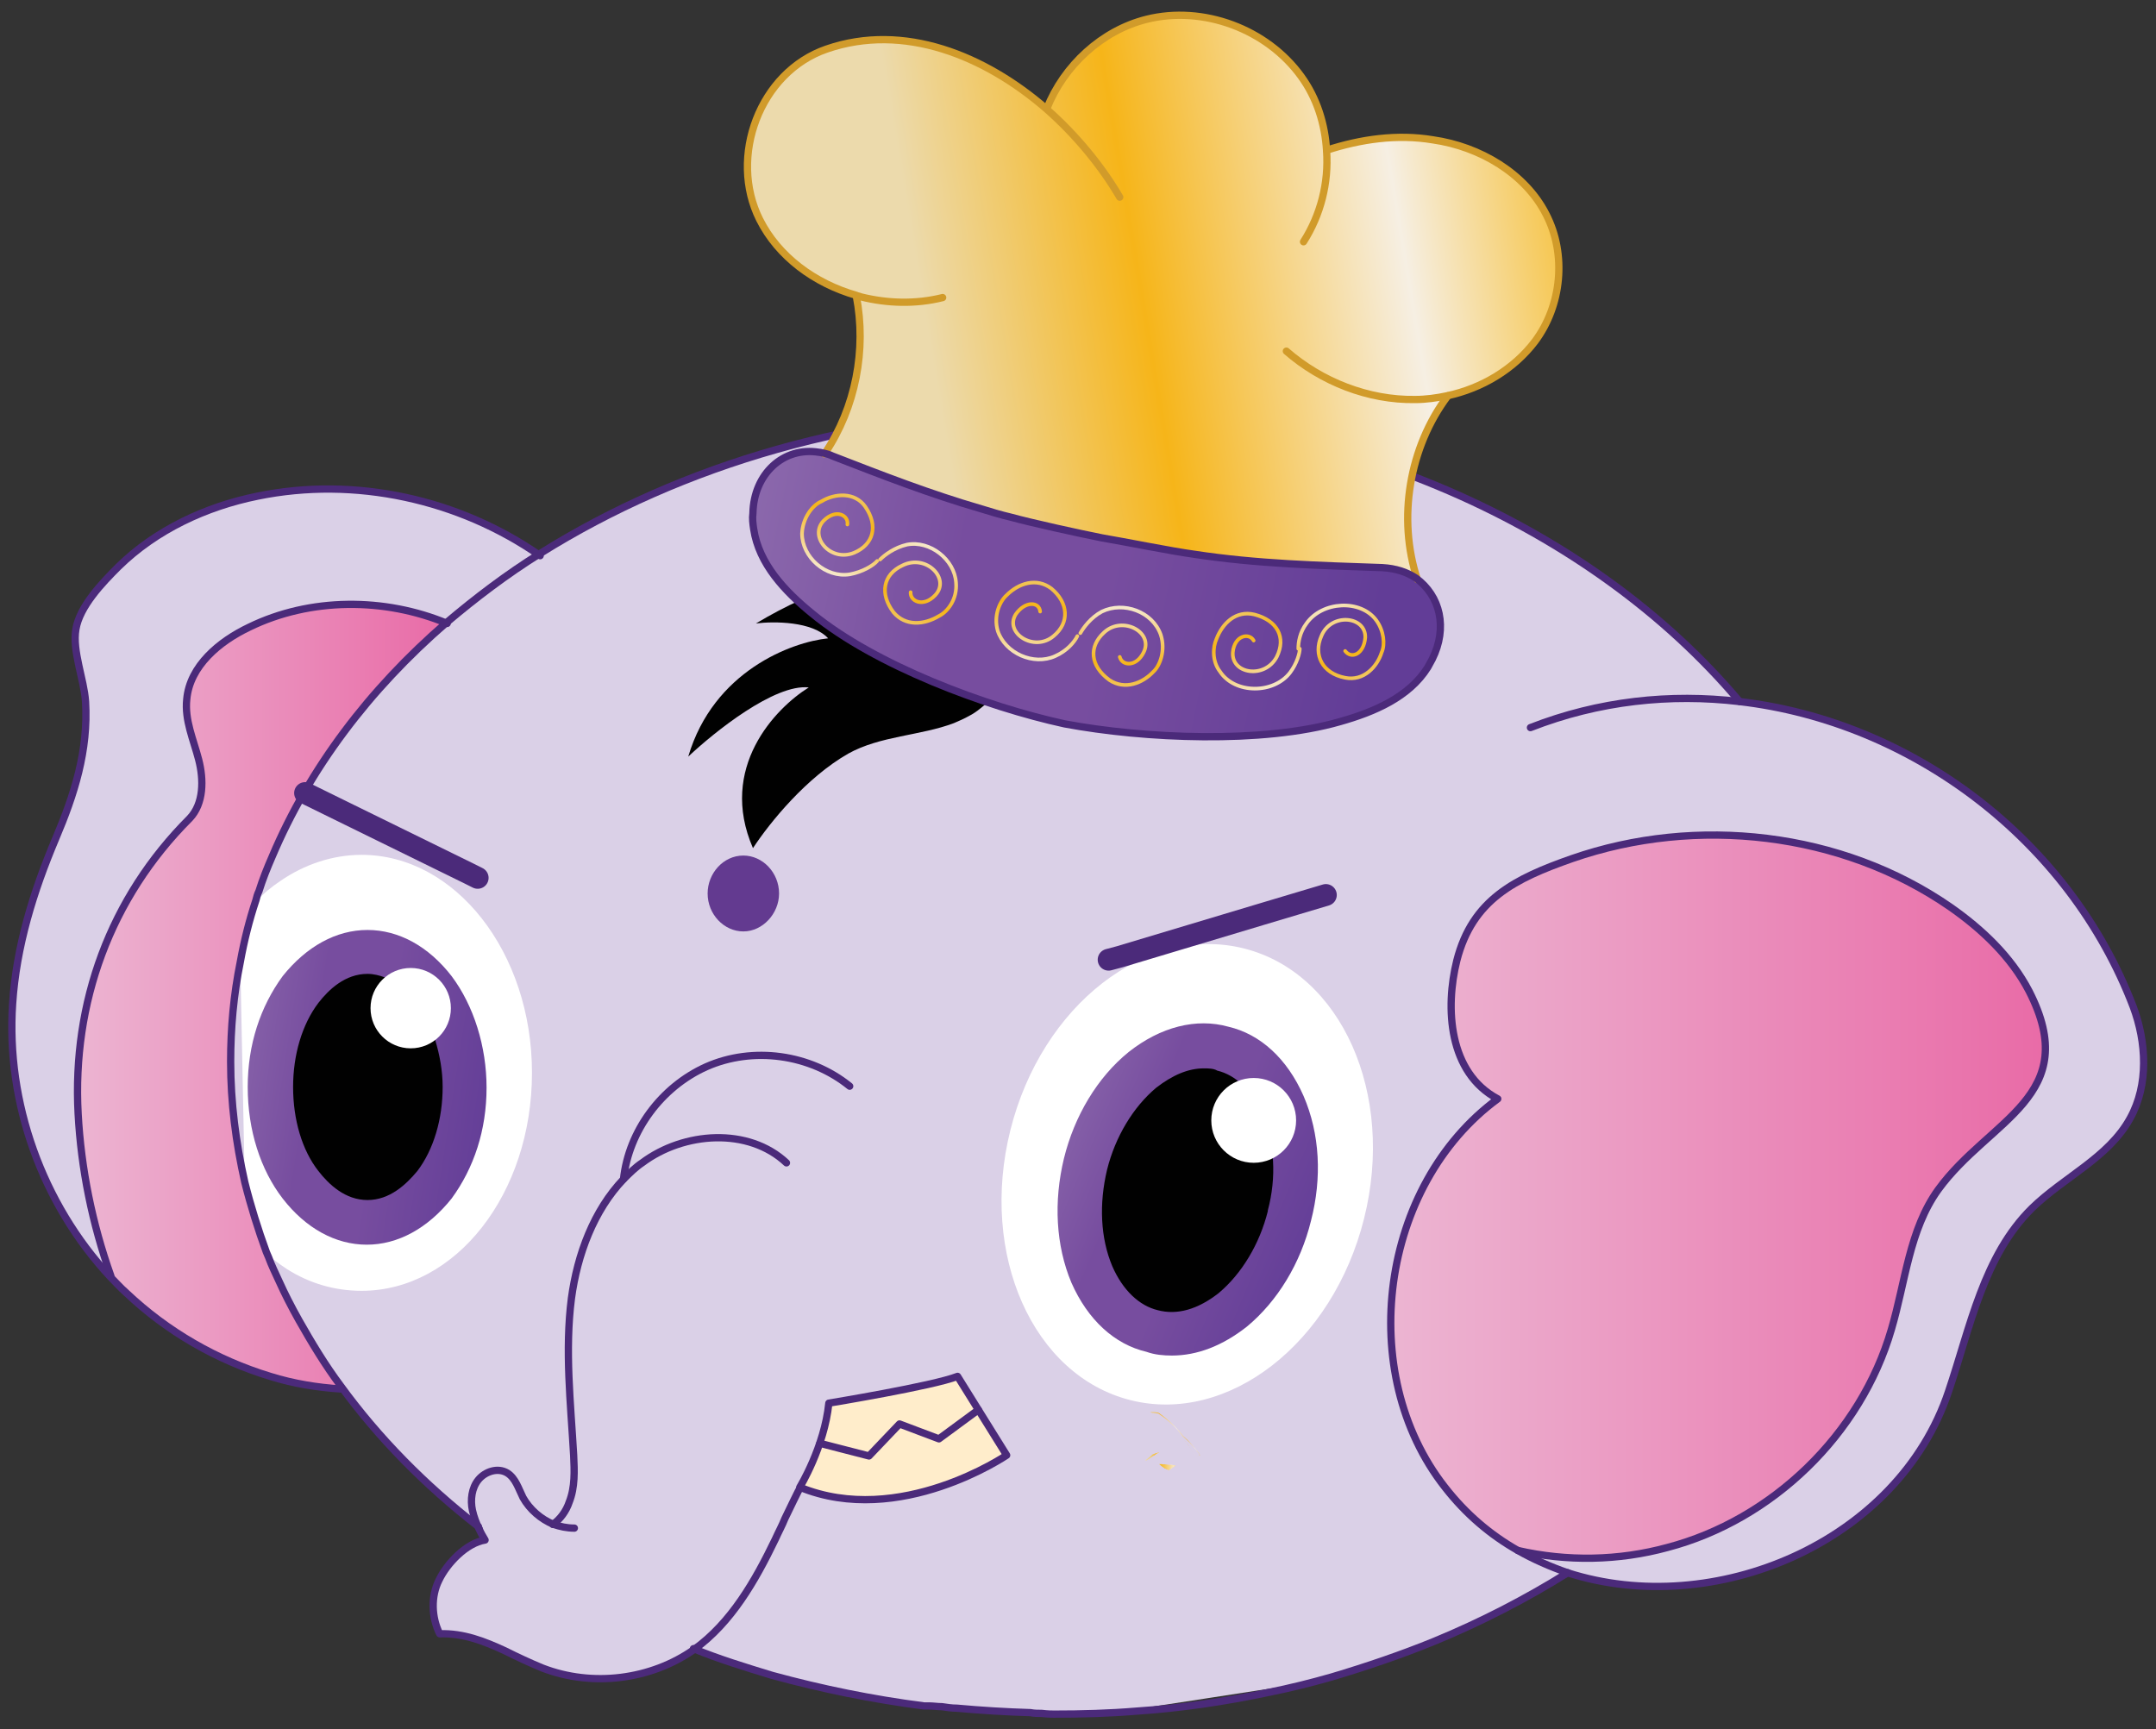 <svg width="182" height="146" viewBox="0 0 182 146" fill="none" xmlns="http://www.w3.org/2000/svg">
<rect x="0" y="0" width="182" height="146" fill="#333333" stroke="none"/>
<path d="M180.074 85.043C174.672 70.911 161.356 60.987 146.847 59.291C134.411 44.531 113.119 34.859 89 34.859C72.607 34.859 57.532 39.381 45.599 46.855C42.772 48.614 40.134 50.624 37.685 52.697C26.379 62.495 19.47 75.496 19.47 89.816C19.47 95.155 20.412 100.243 22.234 105.142C23.804 109.413 26.002 113.495 28.766 117.264C30.524 119.65 32.471 121.911 34.607 124.047C36.428 125.806 38.313 127.501 40.385 129.134C40.511 129.448 40.7 129.762 40.888 130.077C39.318 130.328 37.685 132.024 36.994 133.468C36.303 134.85 36.303 136.609 37.057 137.99C39.066 137.928 40.825 138.618 42.584 139.435C43.651 139.937 44.657 140.44 45.724 140.88C49.87 142.513 54.894 141.885 58.537 139.247C60.736 140.063 62.934 140.817 65.195 141.508C69.278 142.701 73.549 143.58 78.008 144.083H78.071C78.134 144.083 78.134 144.083 78.197 144.083C78.26 144.083 78.385 144.083 78.448 144.083C79.202 144.208 79.955 144.208 80.772 144.334C82.154 144.334 83.598 144.334 84.98 144.334C85.671 144.46 86.299 144.585 86.99 144.648V144.711C87.681 144.711 88.309 144.711 89 144.711C90.633 144.711 92.266 144.648 93.899 144.585C99.426 143.769 104.891 142.889 110.418 142.073C111.046 141.885 111.737 141.759 112.365 141.57C115.38 140.754 118.269 139.686 121.033 138.556C125.052 136.923 128.821 134.976 132.276 132.777C144.586 136.734 160.163 130.265 164.434 117.452C166.255 112.05 167.386 106.021 171.469 102.001C174.169 99.363 177.938 97.73 179.759 94.401C181.455 91.638 181.267 88.058 180.074 85.043ZM163.617 100.431C161.168 103.823 160.854 108.219 159.66 112.239C157.085 121.095 149.611 128.318 140.755 130.642C136.672 131.71 132.276 131.772 128.13 130.83C125.806 129.511 123.733 127.753 121.975 125.492C114.375 115.819 116.51 99.991 126.434 92.706C122.289 90.507 121.975 85.043 122.98 81.023C124.299 75.873 127.879 74.114 132.715 72.418C143.204 68.775 155.452 70.157 164.622 76.501C167.323 78.385 169.773 80.709 171.28 83.598C175.865 92.58 168.014 94.464 163.617 100.431Z" fill="#DAD0E7"/>
<path d="M97.854 122.6C97.666 122.725 97.54 122.788 97.352 122.914C97.352 122.914 97.352 122.914 97.352 122.851V122.788C97.477 122.725 97.666 122.662 97.854 122.6Z" fill="url(#paint0_linear_2932_255050)"/>
<path d="M99.239 123.729C99.051 123.855 98.862 123.98 98.674 124.106C98.485 124.043 98.171 123.918 97.857 123.604C97.92 123.604 97.92 123.604 97.983 123.604C98.171 123.604 98.422 123.666 98.611 123.666C98.737 123.666 98.799 123.666 98.925 123.666C98.988 123.666 99.113 123.729 99.239 123.729Z" fill="url(#paint1_linear_2932_255050)"/>
<path d="M101.31 122.85C101.184 122.85 101.121 122.912 100.995 122.975C100.995 122.912 100.933 122.912 100.933 122.912C100.807 122.724 100.744 122.536 100.619 122.41C100.556 122.347 100.493 122.222 100.43 122.159C100.367 122.033 100.242 121.908 100.179 121.782L100.116 121.719C99.991 121.531 99.802 121.342 99.677 121.217L99.739 121.154C99.802 121.217 99.865 121.279 99.991 121.342C100.43 121.719 100.87 122.222 101.31 122.85Z" fill="url(#paint2_linear_2932_255050)"/>
<path d="M99.865 121.217C99.3 120.463 98.546 119.772 97.792 119.27C97.541 119.207 97.353 119.207 97.102 119.207C97.29 119.333 97.541 119.458 97.73 119.584C97.855 119.647 97.981 119.709 98.044 119.835C98.169 119.898 98.232 119.961 98.358 120.024C98.483 120.149 98.609 120.212 98.734 120.338C98.86 120.463 98.986 120.589 99.174 120.714C99.363 120.84 99.488 121.028 99.677 121.217C99.802 121.343 99.991 121.531 100.116 121.719H100.179C100.054 121.468 99.991 121.343 99.865 121.217ZM97.29 122.787C97.102 122.976 96.913 123.101 96.662 123.29C96.725 123.29 96.725 123.29 96.787 123.29C96.976 123.164 97.164 123.038 97.353 122.913C97.478 122.787 97.667 122.724 97.855 122.599C97.667 122.661 97.478 122.724 97.29 122.787ZM98.923 123.666C98.797 123.666 98.735 123.666 98.609 123.666C98.421 123.666 98.169 123.604 97.981 123.604C97.918 123.604 97.918 123.604 97.855 123.604C98.169 123.855 98.483 124.043 98.672 124.106C98.86 123.98 99.049 123.855 99.237 123.729C99.111 123.729 98.986 123.666 98.923 123.666Z" fill="url(#paint3_linear_2932_255050)"/>
<path d="M171.28 83.657C175.865 92.576 167.951 94.46 163.617 100.427C161.167 103.818 160.853 108.215 159.66 112.235C157.085 121.091 149.611 128.314 140.754 130.637C136.672 131.705 132.275 131.768 128.13 130.826C125.806 129.507 123.733 127.748 121.974 125.487C114.374 115.815 116.51 99.987 126.434 92.701C122.288 90.503 121.974 85.038 122.979 81.019C124.298 75.868 127.878 74.11 132.715 72.414C143.204 68.771 155.452 70.153 164.622 76.497C167.323 78.444 169.772 80.767 171.28 83.657Z" fill="url(#paint4_linear_2932_255050)" stroke="#4B2A7A" stroke-width="0.307" stroke-miterlimit="10"/>
<path d="M20.977 52.949C26.19 50.499 32.408 50.436 37.684 52.635C26.379 62.433 19.47 75.434 19.47 89.754C19.47 99.741 22.861 109.162 28.765 117.202C26.818 117.076 24.808 116.762 22.799 116.134C18.276 114.752 14.131 112.366 10.676 109.099C10.174 108.66 9.734 108.157 9.294 107.718C7.724 103.321 6.782 98.673 6.531 94.025C6.028 84.604 9.232 75.811 15.952 69.091C17.209 67.834 17.146 65.824 16.706 64.129C16.266 62.433 15.575 60.737 15.701 59.041C16.015 56.215 18.465 54.142 20.977 52.949Z" fill="url(#paint5_linear_2932_255050)"/>
<path d="M45.598 46.79C42.772 48.548 40.133 50.495 37.684 52.631C32.408 50.432 26.127 50.432 20.977 52.945C18.464 54.138 15.952 56.211 15.701 59.037C15.512 60.796 16.266 62.429 16.706 64.125C17.145 65.821 17.145 67.831 15.952 69.087C9.231 75.807 6.028 84.663 6.53 94.022C6.782 98.669 7.724 103.317 9.294 107.714C3.578 101.559 0.501 93.017 1.066 84.663C1.38 79.827 2.825 75.179 4.709 70.72C6.279 67.014 7.473 63.308 7.221 59.163C7.096 57.279 6.091 54.892 6.405 53.071C6.719 51.123 8.666 49.114 9.985 47.795C13.188 44.654 17.396 42.707 21.73 41.828C29.958 40.132 38.752 42.079 45.598 46.79Z" fill="#DAD0E7" stroke="#4B2A7A" stroke-width="0.307" stroke-miterlimit="10"/>
<path d="M101.31 122.851C100.87 122.285 100.43 121.72 99.865 121.28C99.3 120.527 98.546 119.836 97.792 119.333C97.541 119.271 97.353 119.271 97.101 119.271C97.29 119.396 97.541 119.522 97.729 119.647C97.855 119.71 97.981 119.773 98.043 119.899C98.169 119.961 98.232 120.024 98.358 120.087C98.483 120.213 98.609 120.275 98.734 120.401C98.86 120.527 98.986 120.652 99.174 120.778C99.362 120.904 99.488 121.092 99.677 121.28C99.802 121.406 99.991 121.594 100.116 121.783C100.116 121.846 100.179 121.846 100.179 121.846C100.305 121.971 100.367 122.097 100.43 122.222C100.493 122.285 100.556 122.411 100.619 122.474C100.744 122.662 100.87 122.851 100.933 122.976C100.933 123.039 100.995 123.039 100.995 123.039C101.058 123.102 101.121 123.227 101.121 123.29C101.058 123.227 100.995 123.102 100.995 123.039C101.121 122.913 101.184 122.851 101.31 122.851Z" fill="#DAD0E7"/>
<path d="M20.285 81.336L20.662 99.927C21.165 101.937 21.73 103.947 22.483 105.831C23.049 106.334 23.677 106.773 24.242 107.15C26.127 108.344 28.262 108.972 30.523 108.972C38.5 108.972 44.907 100.744 44.907 90.569C44.907 80.394 38.437 72.166 30.523 72.166C28.073 72.166 25.687 72.983 23.677 74.364C22.923 74.867 22.232 75.432 21.604 76.123L20.285 81.336Z" fill="white"/>
<path d="M39.191 91.824C39.191 95.153 38.186 97.979 36.615 100.052C35.045 102.062 33.098 103.192 30.963 103.192C28.89 103.192 26.88 102.062 25.31 100.052C23.74 98.042 22.735 95.09 22.735 91.824C22.735 88.558 23.74 85.669 25.31 83.596C26.88 81.586 28.827 80.456 30.963 80.456C33.035 80.456 35.045 81.586 36.615 83.596C38.123 85.543 39.191 88.495 39.191 91.824Z" fill="#010101"/>
<path d="M38.121 82.403C36.174 79.891 33.661 78.509 31.023 78.509C28.385 78.509 25.873 79.891 23.863 82.403C21.979 84.978 20.911 88.181 20.911 91.761C20.911 95.404 21.979 98.733 23.863 101.183C25.81 103.695 28.322 105.077 30.96 105.077C33.598 105.077 36.111 103.695 38.121 101.183C40.005 98.608 41.073 95.404 41.073 91.824C41.073 88.37 40.005 84.915 38.121 82.403ZM31.023 101.308C29.139 101.308 27.757 99.989 26.878 98.859C25.496 97.1 24.742 94.525 24.742 91.761C24.742 89.061 25.496 86.486 26.878 84.664C27.757 83.534 29.139 82.215 31.023 82.215C31.526 82.215 32.028 82.34 32.531 82.528C33.661 82.968 34.603 83.847 35.169 84.664C35.86 85.543 36.362 86.674 36.739 87.804C37.116 89.061 37.367 90.38 37.367 91.761C37.367 94.462 36.613 97.037 35.231 98.859C34.289 99.989 32.907 101.308 31.023 101.308Z" fill="url(#paint6_linear_2932_255050)"/>
<path d="M34.671 88.501C36.544 88.501 38.062 86.983 38.062 85.109C38.062 83.236 36.544 81.718 34.671 81.718C32.798 81.718 31.279 83.236 31.279 85.109C31.279 86.983 32.798 88.501 34.671 88.501Z" fill="white"/>
<path d="M52.633 99.548C53.073 95.466 55.836 91.76 59.605 90.064C63.562 88.305 68.398 88.996 71.727 91.697" stroke="#4B2A7A" stroke-width="0.614" stroke-miterlimit="10" stroke-linecap="round" stroke-linejoin="round"/>
<path d="M46.667 128.695C47.296 128.255 47.798 127.564 48.049 126.811C48.552 125.554 48.489 124.173 48.426 122.854C48.175 118.457 47.672 113.998 48.238 109.601C48.74 105.895 50.122 102.19 52.634 99.552C53.137 99.049 53.639 98.547 54.205 98.17C57.722 95.532 63.186 95.155 66.39 98.17" stroke="#4B2A7A" stroke-width="0.614" stroke-miterlimit="10" stroke-linecap="round" stroke-linejoin="round"/>
<path d="M132.335 132.775C144.645 136.732 160.222 130.263 164.493 117.45C166.315 112.048 167.445 106.019 171.528 101.999C174.229 99.361 177.997 97.728 179.819 94.399C181.389 91.573 181.2 87.993 180.07 84.978C174.668 70.846 161.353 60.922 146.844 59.227C141.002 58.536 134.973 59.164 129.194 61.425" stroke="#4B2A7A" stroke-width="0.614" stroke-miterlimit="10" stroke-linecap="round" stroke-linejoin="round"/>
<path d="M128.126 130.89C129.445 131.643 130.89 132.271 132.335 132.774" stroke="#4B2A7A" stroke-width="0.614" stroke-miterlimit="10" stroke-linecap="round" stroke-linejoin="round"/>
<path d="M128.13 130.892C125.806 129.573 123.733 127.814 121.974 125.553C114.374 115.881 116.51 100.053 126.434 92.767C122.288 90.569 121.974 85.104 122.979 81.085C124.298 75.934 127.878 74.176 132.715 72.48C143.204 68.837 155.452 70.219 164.622 76.562C167.323 78.447 169.772 80.771 171.28 83.66C175.865 92.579 167.951 94.463 163.617 100.43C161.167 103.821 160.853 108.218 159.66 112.238C157.085 121.094 149.611 128.317 140.754 130.641C136.609 131.771 132.275 131.834 128.13 130.892Z" stroke="#4B2A7A" stroke-width="0.614" stroke-miterlimit="10" stroke-linecap="round" stroke-linejoin="round"/>
<path d="M40.446 129.068C40.195 128.565 40.006 128.063 39.88 127.498C39.692 126.618 39.818 125.613 40.383 124.923C40.948 124.232 42.016 123.855 42.833 124.357C43.523 124.797 43.775 125.676 44.151 126.43C44.717 127.435 45.659 128.251 46.727 128.691C47.292 128.879 47.857 129.005 48.485 129.005" stroke="#4B2A7A" stroke-width="0.614" stroke-miterlimit="10" stroke-linecap="round" stroke-linejoin="round"/>
<path d="M40.447 129.069C40.572 129.383 40.761 129.697 40.949 130.011C39.379 130.262 37.746 131.958 37.055 133.403C36.364 134.785 36.427 136.543 37.117 137.925C39.127 137.862 40.886 138.553 42.645 139.37C43.65 139.872 44.718 140.374 45.785 140.814C49.993 142.447 54.955 141.819 58.598 139.244C61.739 136.983 63.749 133.466 65.445 129.948C65.696 129.383 66.01 128.818 66.261 128.19C66.764 127.185 67.203 126.18 67.769 125.175" stroke="#4B2A7A" stroke-width="0.614" stroke-miterlimit="10" stroke-linecap="round" stroke-linejoin="round"/>
<path d="M37.748 52.631C32.472 50.433 26.191 50.433 21.041 52.945C18.528 54.138 16.016 56.211 15.765 59.037C15.576 60.796 16.33 62.429 16.77 64.125C17.209 65.821 17.209 67.831 16.016 69.087C9.295 75.807 6.092 84.663 6.595 94.022C6.846 98.67 7.788 103.317 9.358 107.714" stroke="#4B2A7A" stroke-width="0.614" stroke-miterlimit="10" stroke-linecap="round" stroke-linejoin="round"/>
<path d="M28.765 117.259C26.818 117.133 24.808 116.819 22.798 116.191C18.276 114.809 14.13 112.422 10.676 109.156C10.173 108.717 9.734 108.214 9.294 107.775C3.578 101.619 0.501 93.077 1.066 84.724C1.38 79.888 2.825 75.24 4.709 70.78C6.279 67.075 7.473 63.369 7.221 59.224C7.096 57.339 6.091 54.953 6.405 53.131C6.719 51.184 8.666 49.174 9.985 47.855C13.188 44.715 17.396 42.768 21.73 41.888C29.958 40.193 38.752 42.14 45.598 46.913" stroke="#4B2A7A" stroke-width="0.614" stroke-miterlimit="10" stroke-linecap="round" stroke-linejoin="round"/>
<path d="M146.847 59.224C134.411 44.464 113.119 34.729 89 34.729C72.607 34.729 57.532 39.251 45.599 46.725C42.772 48.484 40.134 50.494 37.685 52.567C31.152 58.219 26.128 64.877 22.987 72.288C22.548 73.293 22.171 74.236 21.857 75.24C21.731 75.492 21.668 75.743 21.605 75.994C21.04 77.69 20.601 79.449 20.286 81.207C19.721 83.971 19.47 86.797 19.47 89.624C19.47 93.078 19.91 96.47 20.663 99.799C21.166 101.808 21.794 103.818 22.485 105.703C22.548 105.828 22.61 106.017 22.673 106.142C22.924 106.833 23.238 107.461 23.553 108.152C23.804 108.717 24.055 109.22 24.306 109.722C24.62 110.35 24.934 110.916 25.248 111.481C26.316 113.365 27.447 115.249 28.766 117.008C31.969 121.405 35.863 125.362 40.385 128.879" stroke="#4B2A7A" stroke-width="0.614" stroke-miterlimit="10" stroke-linecap="round" stroke-linejoin="round"/>
<path d="M132.338 132.775C128.821 134.973 125.052 136.92 121.095 138.553C118.332 139.684 115.38 140.689 112.428 141.568C110.669 142.071 108.91 142.51 107.026 142.887C103.446 143.641 99.74 144.206 95.909 144.457C93.647 144.646 91.324 144.709 89 144.709C88.811 144.709 88.434 144.709 87.932 144.646C87.618 144.646 87.304 144.646 86.99 144.583C84.917 144.52 82.844 144.394 80.772 144.206C80.332 144.206 79.955 144.143 79.516 144.08C79.139 144.08 78.762 144.018 78.448 144.018C78.322 144.018 78.259 144.018 78.197 144.018C78.134 144.018 78.134 144.018 78.071 144.018H78.008C73.611 143.452 69.34 142.573 65.195 141.442C62.934 140.752 60.673 140.061 58.537 139.181" stroke="#4B2A7A" stroke-width="0.614" stroke-miterlimit="10" stroke-linecap="round" stroke-linejoin="round"/>
<path d="M83.159 59.478C82.782 59.792 82.342 60.169 81.84 60.42C81.4 60.671 80.96 60.859 80.521 61.048C77.694 62.116 74.302 62.116 71.602 63.623C68.084 65.633 65.007 69.401 63.562 71.6C60.61 64.816 65.446 59.792 68.273 58.033C65.383 57.719 60.296 61.801 58.098 63.874C60.233 56.651 66.828 54.202 69.906 53.888C68.587 52.443 65.321 52.443 63.813 52.632C66.451 51.061 68.838 49.993 70.911 49.428C71.79 49.177 72.607 48.989 73.423 48.926C75.119 51.564 77.129 54.013 79.516 56.274C80.646 57.405 81.84 58.473 83.159 59.478Z" fill="#010101"/>
<path d="M72.288 24.997C68.771 23.992 65.693 21.73 64.123 18.59C61.485 13.314 64.123 6.154 69.776 4.207C76.371 1.883 83.217 4.772 88.304 9.232C89.749 5.589 92.952 2.637 96.721 1.695C101.494 0.501 106.896 2.511 109.785 6.531C111.104 8.352 111.795 10.551 111.921 12.812C114.81 11.87 117.888 11.43 120.902 11.932C124.859 12.498 128.691 14.759 130.449 18.213C132.208 21.605 131.768 25.939 129.507 28.953C127.749 31.277 125.048 32.91 122.096 33.538C118.893 37.872 117.888 43.902 119.521 49.052C118.767 48.487 117.825 48.173 116.694 48.173C111.355 47.984 106.142 47.796 100.803 47.042C98.919 46.791 94.899 45.975 93.015 45.66C91.131 45.221 87.174 44.342 85.29 43.902C84.473 43.714 83.656 43.462 82.84 43.211C78.506 41.955 74.486 40.385 70.278 38.752C70.027 38.626 69.776 38.563 69.524 38.5L69.587 38.438C72.225 34.355 73.167 29.519 72.288 24.997Z" fill="url(#paint7_linear_2932_255050)"/>
<path d="M119.648 48.926C121.595 50.308 122.223 53.008 120.967 55.646C120.841 55.898 120.716 56.086 120.59 56.337C119.02 58.849 116.068 60.106 113.179 60.922C106.646 62.806 96.66 62.367 89.939 61.111C83.281 59.666 73.923 56.149 68.647 51.815C66.323 49.931 64.124 47.607 63.685 44.655C63.622 44.215 63.559 43.776 63.622 43.336C63.685 40.007 66.197 37.683 69.212 38.185C69.338 38.185 69.463 38.248 69.589 38.248C69.84 38.311 70.091 38.374 70.343 38.5C74.551 40.133 78.571 41.703 82.904 42.959C83.721 43.21 84.537 43.461 85.354 43.65C87.175 44.152 91.195 45.032 93.08 45.408C94.964 45.722 98.984 46.539 100.868 46.79C106.207 47.607 111.42 47.732 116.759 47.921C117.889 48.046 118.894 48.361 119.648 48.926Z" fill="url(#paint8_linear_2932_255050)"/>
<path d="M72.287 24.995C73.167 29.517 72.225 34.416 69.649 38.248L69.586 38.31" stroke="#D19B2A" stroke-width="0.614" stroke-miterlimit="10" stroke-linecap="round" stroke-linejoin="round"/>
<path d="M94.523 16.643C93.016 14.068 90.88 11.43 88.305 9.169C83.155 4.71 76.308 1.883 69.776 4.144C64.124 6.091 61.486 13.252 64.124 18.527C65.694 21.668 68.771 23.929 72.289 24.934C72.414 24.997 72.54 24.997 72.665 25.06C74.927 25.625 77.313 25.688 79.575 25.122" stroke="#D19B2A" stroke-width="0.614" stroke-miterlimit="10" stroke-linecap="round" stroke-linejoin="round"/>
<path d="M111.981 12.686C114.871 11.744 117.948 11.304 120.963 11.806C124.92 12.372 128.752 14.633 130.51 18.087C132.269 21.479 131.829 25.813 129.568 28.828C127.809 31.151 125.109 32.784 122.157 33.413C121.277 33.601 120.335 33.727 119.456 33.727C115.499 33.789 111.542 32.219 108.59 29.644" stroke="#D19B2A" stroke-width="0.614" stroke-miterlimit="10" stroke-linecap="round" stroke-linejoin="round"/>
<path d="M119.646 48.922C117.95 43.772 118.955 37.742 122.221 33.409" stroke="#D19B2A" stroke-width="0.614" stroke-miterlimit="10" stroke-linecap="round" stroke-linejoin="round"/>
<path d="M88.369 9.168C89.813 5.525 93.017 2.573 96.785 1.631C101.559 0.437 106.96 2.447 109.849 6.467C111.168 8.288 111.859 10.487 111.985 12.748C112.173 15.448 111.482 18.149 110.038 20.41" stroke="#D19B2A" stroke-width="0.614" stroke-miterlimit="10" stroke-linecap="round" stroke-linejoin="round"/>
<path d="M120.903 55.646C120.778 55.898 120.652 56.086 120.526 56.337C118.956 58.849 116.004 60.106 113.115 60.922C106.583 62.806 96.596 62.367 89.875 61.111C83.218 59.666 73.859 56.149 68.583 51.815C66.259 49.931 64.061 47.607 63.621 44.655C63.558 44.215 63.495 43.776 63.558 43.336C63.621 40.007 66.133 37.683 69.148 38.185C69.274 38.185 69.4 38.248 69.525 38.248C69.776 38.311 70.028 38.374 70.279 38.5C74.487 40.133 78.507 41.703 82.841 42.959C83.657 43.21 84.474 43.461 85.29 43.65C87.112 44.152 91.132 45.032 93.016 45.408C94.9 45.722 98.92 46.539 100.804 46.79C106.143 47.607 111.356 47.732 116.695 47.921C117.826 47.984 118.768 48.298 119.521 48.8C121.594 50.308 122.222 53.008 120.903 55.646Z" stroke="#4B2A7A" stroke-width="0.614" stroke-miterlimit="10" stroke-linecap="round" stroke-linejoin="round"/>
<path d="M71.533 44.279C71.659 43.525 70.591 42.897 69.523 43.965C68.267 45.284 70.089 47.482 72.099 46.666C73.732 45.975 74.171 44.405 73.041 42.772C72.161 41.516 70.466 41.641 69.335 42.332C68.581 42.646 67.765 43.714 67.702 45.033C67.702 47.043 69.712 48.801 71.722 48.487C72.79 48.299 73.732 47.734 74.046 47.357" stroke="url(#paint9_linear_2932_255050)" stroke-width="0.307" stroke-linecap="round"/>
<path d="M76.871 49.998C76.808 50.751 77.939 51.317 78.944 50.249C80.263 48.867 78.19 46.731 76.18 47.736C74.547 48.49 74.233 50.123 75.427 51.693C76.431 52.887 78.002 52.761 79.258 52.007C80.012 51.631 80.828 50.563 80.703 49.181C80.577 47.234 78.504 45.601 76.557 45.978C75.489 46.229 74.673 46.857 74.296 47.234" stroke="url(#paint10_linear_2932_255050)" stroke-width="0.307" stroke-linecap="round"/>
<path d="M87.804 51.627C87.742 50.81 86.548 50.685 85.732 51.878C84.79 53.448 87.302 55.081 88.935 53.7C90.317 52.569 90.191 50.873 88.747 49.68C87.49 48.738 85.983 49.24 84.978 50.245C84.413 50.748 83.847 51.941 84.224 53.26C84.852 55.144 87.239 56.212 89.061 55.395C90.066 54.956 90.694 54.202 90.945 53.7" stroke="url(#paint11_linear_2932_255050)" stroke-width="0.307" stroke-linecap="round"/>
<path d="M94.526 55.459C94.715 56.213 95.908 56.339 96.536 55.083C97.415 53.387 94.777 51.942 93.207 53.387C91.888 54.58 92.014 56.213 93.647 57.406C94.966 58.286 96.473 57.658 97.353 56.715C97.918 56.213 98.42 54.894 97.981 53.575C97.29 51.628 94.84 50.749 93.019 51.628C92.077 52.13 91.448 53.01 91.197 53.45" stroke="url(#paint12_linear_2932_255050)" stroke-width="0.307" stroke-linecap="round"/>
<path d="M105.828 54.075C105.451 53.384 104.195 53.635 104.069 55.08C103.943 56.901 106.77 57.341 107.775 55.457C108.591 53.824 107.838 52.379 105.891 51.877C104.32 51.5 103.19 52.63 102.687 53.949C102.373 54.64 102.31 55.834 103.001 56.713C104.258 58.597 107.524 58.597 108.905 56.776C109.471 56.022 109.722 55.143 109.722 54.766" stroke="url(#paint13_linear_2932_255050)" stroke-width="0.307" stroke-linecap="round"/>
<path d="M113.553 54.957C114.055 55.648 115.123 55.271 115.249 53.827C115.312 52.005 112.36 51.691 111.543 53.701C110.852 55.271 111.606 56.842 113.553 57.218C115.123 57.532 116.254 56.276 116.631 55.083C116.945 54.392 116.819 53.261 116.191 52.382C114.872 50.561 111.606 50.749 110.287 52.633C109.722 53.387 109.596 54.204 109.596 54.769" stroke="url(#paint14_linear_2932_255050)" stroke-width="0.307" stroke-linecap="round"/>
<path d="M62.75 72.226C64.383 72.226 65.765 73.671 65.765 75.429C65.765 77.125 64.383 78.632 62.75 78.632C61.117 78.632 59.735 77.188 59.735 75.429C59.735 73.734 61.054 72.226 62.75 72.226Z" fill="#633A90"/>
<path d="M115.148 102.877C117.788 92.345 113.244 82.133 105.001 80.067C96.757 78.001 87.934 84.863 85.295 95.395C82.655 105.927 87.198 116.139 95.442 118.205C103.686 120.271 112.509 113.408 115.148 102.877Z" fill="white"/>
<path d="M108.846 102.627C108.03 106.082 106.145 108.845 104.073 110.604C101.874 112.3 99.488 112.99 97.289 112.425C95.091 111.923 93.332 110.164 92.202 107.652C91.134 105.077 90.82 101.811 91.699 98.356C92.516 94.902 94.4 92.138 96.473 90.379C98.671 88.684 101.058 87.993 103.256 88.558C105.455 89.061 107.213 90.819 108.344 93.331C109.474 95.907 109.788 99.235 108.846 102.627Z" fill="#010101"/>
<path d="M98.921 114.437C98.23 114.437 97.476 114.374 96.785 114.123C94.085 113.495 91.824 111.422 90.442 108.282C89.123 105.141 88.934 101.436 89.814 97.793C90.693 94.213 92.64 90.947 95.278 88.811C97.979 86.676 100.994 85.922 103.695 86.676C106.395 87.304 108.656 89.376 110.038 92.517C111.42 95.72 111.609 99.426 110.666 103.069C109.787 106.649 107.84 109.852 105.265 111.988C103.192 113.621 101.057 114.437 98.921 114.437ZM101.622 90.193C100.303 90.193 98.984 90.758 97.602 91.826C95.655 93.459 94.147 95.971 93.457 98.735C92.766 101.624 92.891 104.513 93.896 106.9C94.776 108.91 96.157 110.229 97.728 110.606C99.361 111.045 101.119 110.543 102.878 109.161C104.825 107.528 106.333 105.016 107.023 102.252V102.189C107.777 99.363 107.589 96.537 106.584 94.087C105.704 92.077 104.323 90.758 102.752 90.381C102.438 90.193 101.999 90.193 101.622 90.193Z" fill="url(#paint15_linear_2932_255050)"/>
<path d="M105.832 98.164C107.81 98.164 109.412 96.561 109.412 94.584C109.412 92.607 107.81 91.004 105.832 91.004C103.855 91.004 102.252 92.607 102.252 94.584C102.252 96.561 103.855 98.164 105.832 98.164Z" fill="white"/>
<path d="M111.924 75.556L106.459 77.189L94.526 80.769L93.584 81.02" stroke="#4B2A7A" stroke-width="1.842" stroke-miterlimit="10" stroke-linecap="round" stroke-linejoin="round"/>
<path d="M25.752 66.95L29.458 68.771L39.57 73.733L40.324 74.11" stroke="#4B2A7A" stroke-width="1.842" stroke-miterlimit="10" stroke-linecap="round" stroke-linejoin="round"/>
<path d="M69.967 118.455C69.967 118.455 78.76 117.01 80.833 116.194L84.978 122.852C84.978 122.852 75.934 129.007 67.517 125.552C67.517 125.552 69.59 122.161 69.967 118.455Z" fill="#FFEDCB" stroke="#4B2A7A" stroke-width="0.614" stroke-miterlimit="10" stroke-linecap="round" stroke-linejoin="round"/>
<path d="M69.211 121.846L73.357 122.914L75.932 120.213L79.261 121.469L82.59 119.02" fill="#FFEDCB"/>
<path d="M69.211 121.846L73.357 122.914L75.932 120.213L79.261 121.469L82.59 119.02" stroke="#4B2A7A" stroke-width="0.614" stroke-miterlimit="10" stroke-linecap="round" stroke-linejoin="round"/>
<defs>
<linearGradient id="paint0_linear_2932_255050" x1="97.305" y1="122.74" x2="97.826" y2="122.74" gradientUnits="userSpaceOnUse">
<stop stop-color="#ECDAAC"/>
<stop offset="0.341" stop-color="#F6B519"/>
<stop offset="0.758" stop-color="#F6EFE3"/>
<stop offset="1" stop-color="#F6C64E"/>
</linearGradient>
<linearGradient id="paint1_linear_2932_255050" x1="97.836" y1="123.816" x2="99.23" y2="123.816" gradientUnits="userSpaceOnUse">
<stop stop-color="#ECDAAC"/>
<stop offset="0.341" stop-color="#F6B519"/>
<stop offset="0.758" stop-color="#F6EFE3"/>
<stop offset="1" stop-color="#F6C64E"/>
</linearGradient>
<linearGradient id="paint2_linear_2932_255050" x1="99.617" y1="121.985" x2="101.313" y2="121.985" gradientUnits="userSpaceOnUse">
<stop stop-color="#ECDAAC"/>
<stop offset="0.341" stop-color="#F6B519"/>
<stop offset="0.758" stop-color="#F6EFE3"/>
<stop offset="1" stop-color="#F6C64E"/>
</linearGradient>
<linearGradient id="paint3_linear_2932_255050" x1="96.709" y1="121.627" x2="100.139" y2="121.627" gradientUnits="userSpaceOnUse">
<stop stop-color="#ECDAAC"/>
<stop offset="0.341" stop-color="#F6B519"/>
<stop offset="0.758" stop-color="#F6EFE3"/>
<stop offset="1" stop-color="#F6C64E"/>
</linearGradient>
<linearGradient id="paint4_linear_2932_255050" x1="117.405" y1="101.025" x2="172.682" y2="101.025" gradientUnits="userSpaceOnUse">
<stop stop-color="#ECB5D2"/>
<stop offset="1" stop-color="#E96BA7"/>
</linearGradient>
<linearGradient id="paint5_linear_2932_255050" x1="6.483" y1="84.137" x2="37.725" y2="84.137" gradientUnits="userSpaceOnUse">
<stop stop-color="#ECB5D2"/>
<stop offset="1" stop-color="#E96BA7"/>
</linearGradient>
<linearGradient id="paint6_linear_2932_255050" x1="17.904" y1="89.764" x2="44.838" y2="93.932" gradientUnits="userSpaceOnUse">
<stop stop-color="#8B68AC"/>
<stop offset="0.306" stop-color="#774D9F"/>
<stop offset="0.52" stop-color="#774D9F"/>
<stop offset="0.911" stop-color="#623D97"/>
</linearGradient>
<linearGradient id="paint7_linear_2932_255050" x1="78.487" y1="29.133" x2="131.572" y2="20.271" gradientUnits="userSpaceOnUse">
<stop stop-color="#ECDAAC"/>
<stop offset="0.341" stop-color="#F6B519"/>
<stop offset="0.758" stop-color="#F6EFE3"/>
<stop offset="1" stop-color="#F6C64E"/>
</linearGradient>
<linearGradient id="paint8_linear_2932_255050" x1="62.882" y1="46.228" x2="120.646" y2="58.044" gradientUnits="userSpaceOnUse">
<stop stop-color="#8B68AC"/>
<stop offset="0.306" stop-color="#774D9F"/>
<stop offset="0.52" stop-color="#774D9F"/>
<stop offset="0.911" stop-color="#623D97"/>
</linearGradient>
<linearGradient id="paint9_linear_2932_255050" x1="73.384" y1="39.751" x2="68.253" y2="51.795" gradientUnits="userSpaceOnUse">
<stop stop-color="#ECDAAC"/>
<stop offset="0.341" stop-color="#F6B519"/>
<stop offset="0.758" stop-color="#F6EFE3"/>
<stop offset="1" stop-color="#F6C64E"/>
</linearGradient>
<linearGradient id="paint10_linear_2932_255050" x1="75.211" y1="54.724" x2="79.707" y2="42.43" gradientUnits="userSpaceOnUse">
<stop stop-color="#ECDAAC"/>
<stop offset="0.341" stop-color="#F6B519"/>
<stop offset="0.758" stop-color="#F6EFE3"/>
<stop offset="1" stop-color="#F6C64E"/>
</linearGradient>
<linearGradient id="paint11_linear_2932_255050" x1="88.209" y1="46.675" x2="86.672" y2="59.672" gradientUnits="userSpaceOnUse">
<stop stop-color="#ECDAAC"/>
<stop offset="0.341" stop-color="#F6B519"/>
<stop offset="0.758" stop-color="#F6EFE3"/>
<stop offset="1" stop-color="#F6C64E"/>
</linearGradient>
<linearGradient id="paint12_linear_2932_255050" x1="94.227" y1="60.532" x2="95.085" y2="47.469" gradientUnits="userSpaceOnUse">
<stop stop-color="#ECDAAC"/>
<stop offset="0.341" stop-color="#F6B519"/>
<stop offset="0.758" stop-color="#F6EFE3"/>
<stop offset="1" stop-color="#F6C64E"/>
</linearGradient>
<linearGradient id="paint13_linear_2932_255050" x1="104.178" y1="49.389" x2="108.094" y2="61.88" gradientUnits="userSpaceOnUse">
<stop stop-color="#ECDAAC"/>
<stop offset="0.341" stop-color="#F6B519"/>
<stop offset="0.758" stop-color="#F6EFE3"/>
<stop offset="1" stop-color="#F6C64E"/>
</linearGradient>
<linearGradient id="paint14_linear_2932_255050" x1="115.212" y1="59.621" x2="110.652" y2="47.354" gradientUnits="userSpaceOnUse">
<stop stop-color="#ECDAAC"/>
<stop offset="0.341" stop-color="#F6B519"/>
<stop offset="0.758" stop-color="#F6EFE3"/>
<stop offset="1" stop-color="#F6C64E"/>
</linearGradient>
<linearGradient id="paint15_linear_2932_255050" x1="87.307" y1="94.966" x2="114.104" y2="106.265" gradientUnits="userSpaceOnUse">
<stop stop-color="#8B68AC"/>
<stop offset="0.306" stop-color="#774D9F"/>
<stop offset="0.52" stop-color="#774D9F"/>
<stop offset="0.911" stop-color="#623D97"/>
</linearGradient>
</defs>
</svg>
